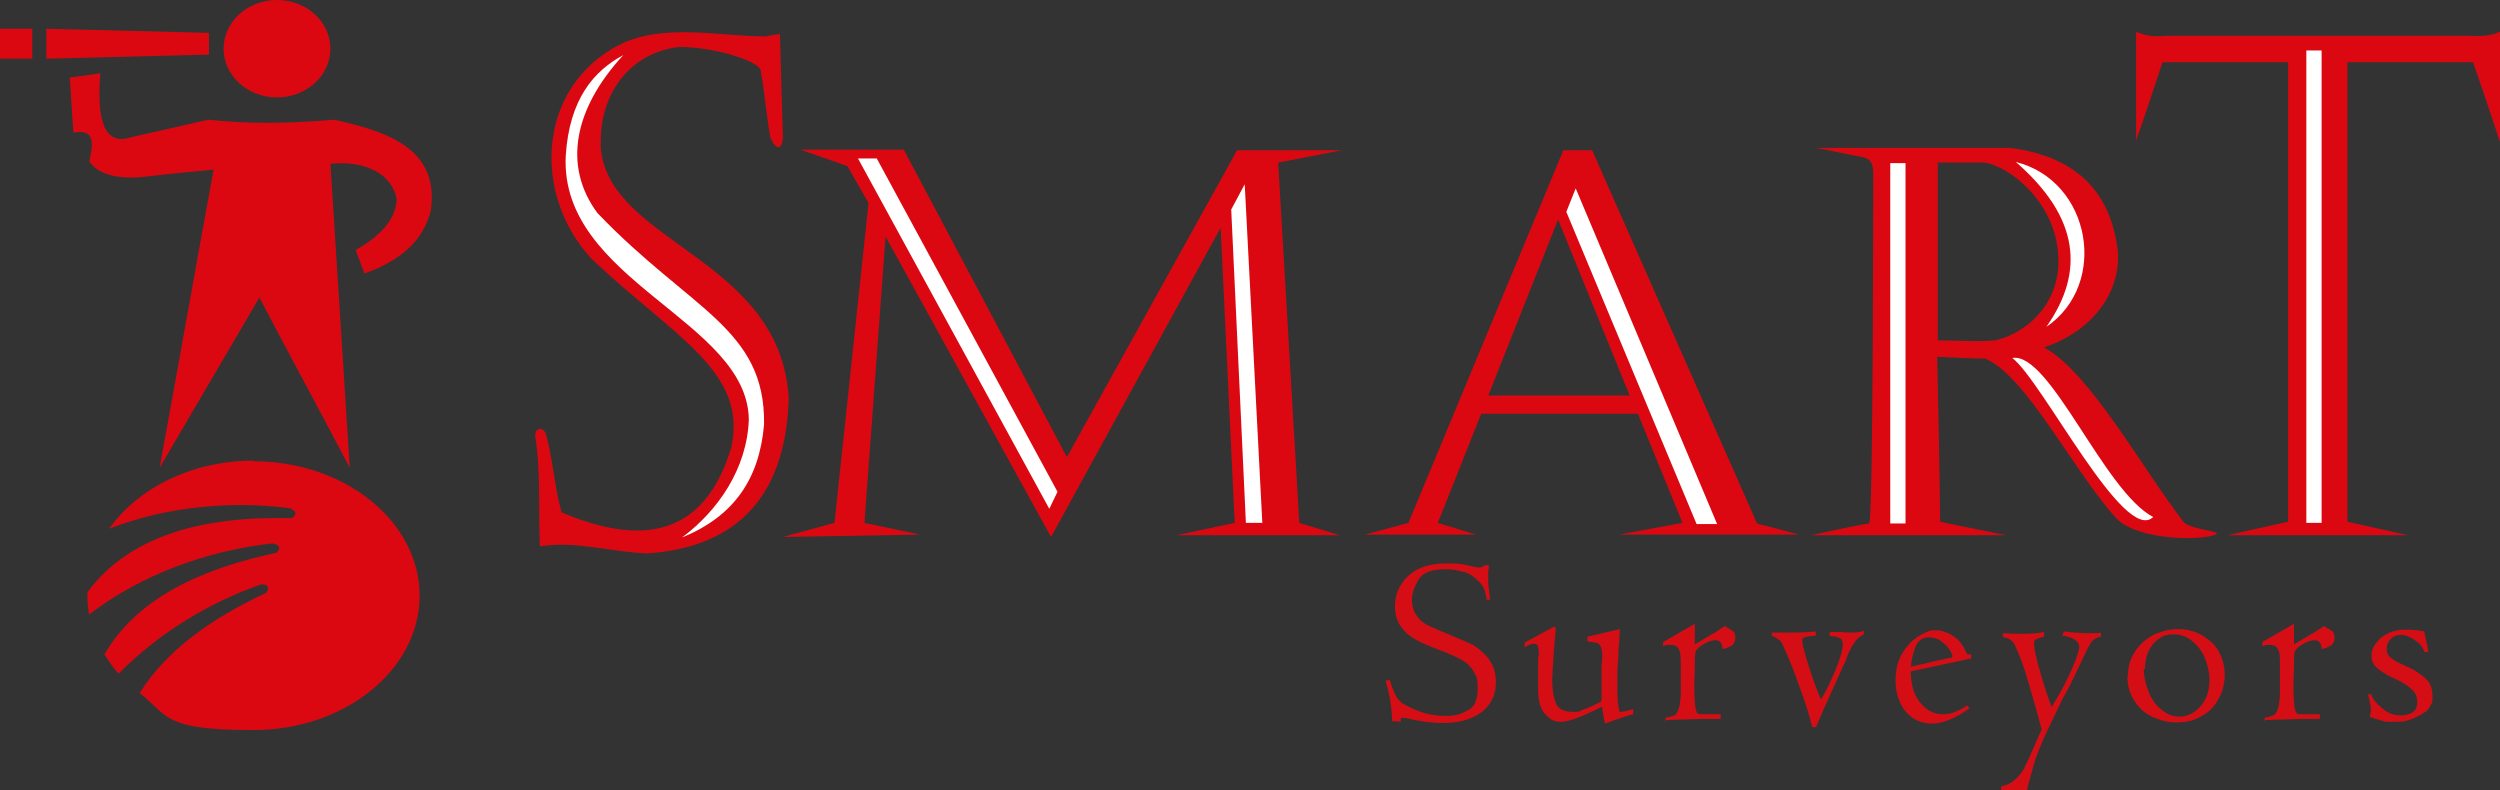 <?xml version="1.0" encoding="UTF-8"?>
<svg id="Layer_1" xmlns="http://www.w3.org/2000/svg" xmlns:inkscape="http://www.inkscape.org/namespaces/inkscape" version="1.1" viewBox="0 0 426 134.7">
  <rect x="0" y="0" width="426" height="134.7" fill="#333333" stroke="none"/>
  <!-- Generator: Adobe Illustrator 29.5.1, SVG Export Plug-In . SVG Version: 2.1.0 Build 141)  -->
  <defs>
    <style>
      .st0 {
        fill: #fff;
      }

      .st0, .st1 {
        fill-rule: evenodd;
      }

      .st2 {
        fill: #d40e14;
      }

      .st3 {
        fill: none;
        stroke: #dc0811;
        stroke-linecap: round;
        stroke-linejoin: round;
        stroke-width: 0px;
      }

      .st1 {
        fill: #dc0811;
      }
    </style>
  </defs>
  <g inkscape:groupmode="layer" inkscape:label="Layer 1">
    <path class="st1" d="M131.3,23.4c.8,2.2,2,2.3,2.1,0-.2-5.9-.3-11.7-.5-17.6-.8.1-1.6.2-2.4.4-8,0-17.4-2.3-24.9,1.4-14.2,7.3-14.9,25.6-4.8,36.5,14,13.3,26.7,19.1,23.8,32.2-4.6,15.2-15.3,16.8-28.9,11-1.2-4.1-1.5-9.3-2.7-13.4-.5-1.2-1.8-1.1-1.8.4,1,6.2.5,12.5.8,18.8,6.2-1,12.2,1,18.3,1.2,14.5-1,23.6-8.9,24.1-26.5-1.5-23.8-30.1-26.2-32-42.2-.6-9.6,5-16.7,13.4-17.6,5.6,0,13.1,2.2,13.8,3.9.7,3.9,1,7.8,1.7,11.7ZM252.4,70.5h26.7l7.6,18.6-10.8,2h30.7l-7.2-1.9-28.1-63.6h-4.9l-26.4,63.5-7.4,2h18.9l-6.5-2,7.4-18.6ZM277.8,67.4h-24.2l11.9-30,12.2,30ZM330.2,57.9v-30.2c2.7,0,5.1,0,7.8,0,4.1.4,12.1,6.5,12.7,15.5.7,7.9-4.8,13.4-10.7,14.8-3.3.3-6.6,0-9.8,0ZM364,24.2V5.4c1.5.7,3.1.9,4.8.7h52.4c1.7.1,3.4,0,4.8-.7v18.8c-1.5-4.5-3-9.1-4.6-13.6h-21.4v78.3l10.3,2.3h-15.3c0,0-15.4,0-15.4,0l10.3-2.3V10.6h-21.4c-1.5,4.5-3,9.1-4.6,13.6ZM309.5,25.2h33c10.9,1.4,17.2,7.1,18.4,17.8.4,7.7-5.3,13.8-12.6,16.2,7.8,4.2,16.9,20.9,23.9,29.9,1.9,1.4,8.3,1.5,4.2,2.3-3.5.7-12.6.3-15.8-3.1-7.4-8.2-15.3-24.2-22.3-27.2-2.7,0-5.4-.2-8.2-.3.2,9.4.4,18.7.5,28.1,3.7.8,7.4,1.5,11.2,2.3h-33.2s9.2-2,9.9-2,.7-58.1.7-59.8c0-1.6-.6-2.4-1.7-2.6-2.7-.5-5.3-1.1-8-1.6ZM136.2,25.5h17.8l27.8,52.4,29-52.3h17.9l-10.9,2.1,3.6,61.4,6.9,2.1h-27.8l9.9-2.1-2.4-50.3-28.9,52.7-28.2-51.2-3.6,48.8,9.5,2-23.4.4,8.8-2.4,5.8-54.5-3.6-6.3-8-2.8Z"/>
    <path class="st1" d="M47.2,0c5,0,9.1,3.7,9.1,8.3s-4.1,8.3-9.1,8.3-9.1-3.7-9.1-8.3S42.2,0,47.2,0ZM11.9,13.2c1.7-.2,3.5-.5,5.2-.7-.7,8.5.9,12.3,5.2,10.9,4.4-1,8.8-2,13.2-3,6.3.7,13.5.7,21.4,0,9.8,2.1,18,5.3,16.5,15.5-1.3,5.3-5.4,8.6-11.3,10.7-.5-1.3-1-2.7-1.5-4,4.1-2.3,6.8-5.1,7-8.6-.7-4.3-5.3-6.7-11.3-6.1,1.1,17.3,2.2,34.5,3.3,51.8-5.1-9.7-10.3-19.3-15.4-29-5.7,9.7-11.3,19.3-17,29,3.1-16.9,6.1-33.9,9.2-50.8-4.2.4-8.3.8-12.5,1.3-4.5.3-7.3-.7-8.7-2.7.7-2.9,1.1-5.6-2.7-4.9-.2-3.1-.4-6.2-.6-9.3ZM0,4.9h5.5v5.1H0v-5.1ZM7.9,4.9l27.7.7v3.7l-27.7.7v-5.1ZM43.2,78.6c15.6,0,28.3,10.3,28.3,22.9s-12.7,22.9-28.3,22.9-14.4-2.4-19.4-6.3c4.3-6.9,11.7-12.5,21.6-17.1.6-1,.2-1.5-1-1.4-8.8,3.1-17.4,8.3-24.2,15.2-.9-1-1.7-2.2-2.4-3.3,5.2-9,15.5-14.4,29.3-17.3.9-.9.5-1.4-.7-1.6-10.9,1.2-22.2,5.2-31.2,12.1-.2-1-.3-2.1-.3-3.2s0-.4,0-.6c7-9.4,19.1-13,34.8-12.6,1-.6.8-1.2-.3-1.7-10.1-1.3-21-.3-30.8,3.5,4.9-6.9,14-11.6,24.6-11.6"/>
    <path class="st2" d="M238,122.9h-.8c0-1.9-.3-4.3-1.1-6.9.3,0,.5-.2.7-.2.3,1,.6,1.8.8,2.2.2.5.4.9.7,1.2.3.4.7.7,1.3,1,.9.5,1.9.9,3.1,1.3,1.1.3,2.4.5,3.8.5s2.4-.3,3.5-.9c1.2-.5,1.8-1.8,1.8-3.8s-.2-1.9-.5-2.5c-.3-.7-.8-1.3-1.4-1.8-.5-.4-1.2-.8-1.9-1.1-.7-.3-1.7-.8-2.9-1.2-1.6-.6-3-1.2-4-1.8-1.1-.6-1.9-1.4-2.5-2.3-.6-.9-.9-2-.9-3.3,0-2.1.8-3.8,2.3-5.2,1.5-1.4,3.7-2.1,6.5-2.1s2.9.2,4.3.5c.5.1.9.2,1.1.2.4,0,.8-.1,1.2-.4h.2c.1,0,.3,0,.4,0,0,.3,0,.6-.1.9,0,.3,0,.6,0,1,0,.4,0,.7,0,.9,0,.2,0,.3,0,.4.2,1.6.3,2.5.3,2.7h-.6c-.1-1.4-.5-2.4-1.4-3.2-.8-.8-1.7-1.4-2.7-1.6-1.1-.3-2-.4-3-.4-2.3,0-3.8.6-4.5,1.8-.7,1.2-1.1,2.3-1.1,3.4s.3,2,.8,2.7c.5.8,1.2,1.3,2,1.7.8.4,2,.9,3.5,1.5,1.7.7,3,1.3,4.1,1.8,1,.6,1.9,1.4,2.7,2.4.8,1.1,1.2,2.4,1.2,3.9s-.3,2.5-1,3.6c-.7,1.1-1.7,1.9-3.1,2.5-1.4.6-3,.9-5,.9s-4-.3-6-.8c-.4,0-.6-.1-.7-.1-.4,0-.5.2-.4.7ZM259.8,110.4v-.9l4.6-2.5.4-.2c.2,0,.3.1.3.4l-.3,3.5c-.2,2.8-.3,4.5-.3,5.2,0,1.6.2,2.8.6,3.9.4,1,1.4,1.5,2.9,1.5s1,0,1.5-.3c.5-.1,1.1-.4,1.8-.7.7-.3,1.2-.6,1.6-.8,0-1,0-1.7,0-2v-4.2c.2-1.3.1-2.2,0-2.7-.1-.5-.3-.8-.7-1-.3-.1-.9-.2-1.7-.3v-.8s5.5-1.3,5.5-1.3c0,1.2-.1,2.4-.2,3.5,0,1.1-.1,2.3-.2,3.6,0,1.3,0,2.2,0,2.8,0,2,.1,3.4.4,4.2.7,0,1.5-.2,2.3-.5v.9c-1.6.4-3.1,1-4.8,1.6-.2-.8-.4-1.7-.5-2.9-3.3,1.7-5.7,2.6-7,2.6s-1.8-.4-2.7-1.3c-.8-.8-1.3-2.4-1.2-4.9v-4.6c.2-.8.1-1.4,0-1.9,0-.4-.3-.6-.8-.6s-.7.2-1.5.6ZM283.8,122.9v-.6c.7-.1,1.2-.3,1.5-.4.3-.1.5-.5.7-1,.2-.5.3-1.3.4-2.3,0-1,0-2.6,0-4.6s0-2.8-.3-3.3c-.2-.5-.6-.8-1.4-.8s-.8,0-1.3.2v-.7c0,0,5.4-3.1,5.4-3.1,0,.8,0,2,0,3.5l2.2-1.3c0,0,.2-.1.3-.2.1,0,.3-.2.5-.3.2,0,.5-.3,1-.6.5-.3.8-.5,1.1-.7h.2c0,.2.2.2.3.3.4.2.7.4,1,.6.2.3.3.6.3,1.1s-.2,1-.6,1.3c-.5.3-1,.5-1.6.6,0-.5-.1-.8-.3-1.1-.2-.3-.5-.4-.9-.4s-.9.1-1.5.4c-.6.3-1,.6-1.3.8-.3.3-.5.5-.6.8,0,.2-.1.7-.1,1.5,0,2.3-.1,3.5-.1,3.7,0,2.7.1,4.3.4,5,.1.2.3.3.4.4.1,0,.4,0,.8,0h.5s2.4,0,2.4,0v.8c-.1,0-.5,0-1.4,0-.8,0-1.3,0-1.6,0l-6.6.2ZM309.5,123.9h-.7c-.4-1.6-.9-3.4-1.7-5.6-.8-2.2-1.5-4.2-2.3-6.1-.8-1.9-1.3-2.9-1.4-3-.2-.1-.4-.3-.7-.5-.3-.1-.5-.3-.8-.4v-.5c.5,0,1.2,0,2.2,0,1.5,0,3.2,0,5.3-.2v.7c-1.1.1-1.7.2-1.9.3-.3,0-.4.3-.4.5,0,.6.4,2.2,1.2,4.7.8,2.5,1.5,4.3,2,5.4.9-1.5,1.7-3.2,2.5-5.1.8-2,1.2-3.4,1.2-4.2s-.2-1.1-.6-1.2c-.4-.2-.9-.3-1.6-.3v-.7c0,0,1.5,0,1.5,0,.8,0,1.4.1,1.9.1.8,0,1.6,0,2.4-.3v.6c-.6.3-1.2.7-1.6,1.4-.5.7-.8,1.3-1,1.8,0,0-.2.3-.3.8-.2.5-.3.8-.4.9l-3.7,8.2-1.1,2.6ZM335.9,112.2l-10.3,2.2c0,1.3.2,2.3.4,3,.2.7.5,1.4,1.1,2.2,1.1,1.4,2.4,2.1,3.8,2.1s1.3-.1,2-.3c.7-.3,1.5-.6,2.3-1.2l.4.5c-2.4,1.7-4.5,2.6-6.4,2.6s-3.5-.8-4.6-2.2c-1.1-1.5-1.6-3.2-1.6-5.1s.4-3.6,1.3-4.9c.8-1.3,1.8-2.2,2.8-2.8,1-.6,1.8-.9,2.4-.9s1.3,0,1.9.3c.7.2,1.4.6,2,1.1.6.5,1.2,1.3,1.6,2.3.1.2.2.3.3.4.1,0,.3,0,.6,0v.8ZM325.6,113.6l2.7-.6c.1,0,.5-.2,1.3-.3.7-.2,1.2-.3,1.4-.3.7-.2,1.2-.3,1.4-.3.2,0,.3-.2.3-.3,0-.2-.2-.6-.5-1.1-.3-.5-.8-1-1.4-1.4-.6-.5-1.4-.7-2.2-.7s-1.8.5-2.2,1.6c-.4,1.1-.7,2.2-.8,3.5ZM362.6,115.2c0-1.2.2-2.3.7-3.3.5-1,1.1-1.8,1.9-2.5.8-.7,1.7-1.3,2.7-1.6,1-.4,2.2-.6,3.3-.6s2.1.2,3.1.6c1,.4,1.8,1,2.5,1.6.8.7,1.3,1.5,1.7,2.5.4,1,.6,2,.6,3.1s-.3,2.8-1,4c-.7,1.3-1.6,2.3-2.9,3-1.3.8-2.7,1.1-4.3,1.1s-2.5-.3-3.8-.8c-1.3-.5-2.4-1.4-3.2-2.6-.9-1.2-1.4-2.7-1.4-4.6ZM365.3,114c0,1.3.3,2.5.8,3.8.5,1.3,1.2,2.3,2.2,3.1.9.8,1.9,1.2,3,1.2s1.9-.3,2.6-.8c.8-.5,1.4-1.3,1.9-2.2.5-1,.7-2.1.7-3.3s-.3-2.4-.8-3.7c-.5-1.2-1.3-2.2-2.2-2.9-1-.8-2-1.1-3.2-1.1s-1.8.3-2.5.8c-.7.5-1.3,1.2-1.7,2.1-.4.9-.6,1.9-.6,3ZM385.9,122.9v-.6c.7-.1,1.2-.3,1.5-.4.3-.1.5-.5.7-1,.2-.5.3-1.3.4-2.3,0-1,0-2.6,0-4.6s0-2.8-.3-3.3c-.2-.5-.6-.8-1.4-.8s-.8,0-1.3.2v-.7c0,0,5.4-3.1,5.4-3.1,0,.8,0,2,0,3.5l2.2-1.3c0,0,.2-.1.3-.2.1,0,.3-.2.5-.3.2,0,.5-.3,1-.6.5-.3.8-.5,1.1-.7h.2c0,.2.2.2.3.3.4.2.7.4,1,.6.2.3.3.6.3,1.1s-.2,1-.6,1.3c-.5.3-1,.5-1.6.6,0-.5-.1-.8-.3-1.1-.2-.3-.5-.4-.9-.4s-.9.1-1.5.4c-.6.3-1,.6-1.3.8-.3.3-.5.5-.6.8,0,.2-.1.7-.1,1.5,0,2.3-.1,3.5-.1,3.7,0,2.7.1,4.3.4,5,.1.2.3.3.4.4.1,0,.4,0,.8,0h.5s2.4,0,2.4,0v.8c-.1,0-.5,0-1.4,0-.8,0-1.3,0-1.6,0l-6.6.2ZM403.4,118.3h.7c0,.3.2.7.7,1.3.5.6,1.1,1.1,1.8,1.6.8.5,1.6.7,2.4.7s1.3-.1,1.9-.4c.6-.3,1-.8,1-1.8s-.3-1.7-1-2.3c-.7-.6-1.4-1.1-2.3-1.5l-1.5-.7c-.9-.5-1.6-1-2.2-1.5-.5-.5-.8-1.2-.8-2s.2-1.3.7-2c.5-.7,1.1-1.3,2-1.7.9-.5,1.9-.7,3-.7s1.7,0,3.3.3l.7,3.5h-.7c-.1-.5-.4-.9-.8-1.4-.5-.4-1-.8-1.6-1.1-.6-.3-1.1-.4-1.5-.4-.8,0-1.4.2-1.8.7-.5.4-.7,1-.7,1.7s.2,1,.5,1.3c.3.3,1,.8,1.9,1.2l1.3.6c1.1.5,2.1,1.2,2.9,1.9.8.7,1.2,1.7,1.2,3s0,1-.3,1.5c-.2.5-.5.9-.9,1.2-1.1.7-2.1,1.2-2.9,1.4-.7.3-1.5.3-2.2.3s-.7,0-1.2,0c-.5,0-.9-.1-1.1-.2-.2,0-.5-.2-1.1-.3-.5-.2-.8-.3-1-.3.1-.5.2-1,.2-1.2,0-.3,0-.8-.2-1.4-.1-.6-.2-1-.3-1.3ZM341.3,108.5v-.6c.7,0,1.6.1,2.8.1s2.8,0,4.2-.3v.8c-.6.1-1,.3-1.3.4-.3.1-.4.4-.4.8,0,.7.3,2.1.9,4.3.6,2.2,1.3,4.3,2.1,6.5l1.4-2.4c.6-1,1.3-2.4,2.1-4.2.8-1.8,1.2-3.1,1.2-3.8s-1-1.6-2.9-1.8l.3-.7c1.6.2,3,.3,4.3.3s1.6,0,2-.1v.7c-.4,0-.8.2-1.1.4-.3.2-.6.5-.8,1-.3.4-.5.9-.8,1.5l-2.2,4.6c0,0-.5,1.1-1.6,3-1.4,2.9-2.5,5.2-3.3,6.9-.7,1.7-1.3,3.1-1.6,4.3-.3,1.1-.8,2.6-1.2,4.5h-4.4v-.7c.9-.2,1.6-.5,2.2-1,.5-.4,1-1,1.5-1.7.4-.8,1-1.9,1.6-3.4l1.6-3.6c-.8-3-1.5-5.5-2.2-7.8-.6-2.2-1.3-4.1-1.9-5.5-.3-.7-.5-1.2-.8-1.6-.3-.3-.5-.5-.8-.6-.3-.1-.6-.2-1.1-.3Z"/>
    <path class="st3" d="M238,122.9h-.8c0-1.9-.3-4.3-1.1-6.9.3,0,.5-.2.7-.2.3,1,.6,1.8.8,2.2.2.5.4.9.7,1.2.3.4.7.7,1.3,1,.9.5,1.9.9,3.1,1.3,1.1.3,2.4.5,3.8.5s2.4-.3,3.5-.9c1.2-.5,1.8-1.8,1.8-3.8s-.2-1.9-.5-2.5c-.3-.7-.8-1.3-1.4-1.8-.5-.4-1.2-.8-1.9-1.1-.7-.3-1.7-.8-2.9-1.2-1.6-.6-3-1.2-4-1.8-1.1-.6-1.9-1.4-2.5-2.3-.6-.9-.9-2-.9-3.3,0-2.1.8-3.8,2.3-5.2,1.5-1.4,3.7-2.1,6.5-2.1s2.9.2,4.3.5c.5.1.9.2,1.1.2.4,0,.8-.1,1.2-.4h.2c.1,0,.3,0,.4,0,0,.3,0,.6-.1.9,0,.3,0,.6,0,1,0,.4,0,.7,0,.9,0,.2,0,.3,0,.4.2,1.6.3,2.5.3,2.7h-.6c-.1-1.4-.5-2.4-1.4-3.2-.8-.8-1.7-1.4-2.7-1.6-1.1-.3-2-.4-3-.4-2.3,0-3.8.6-4.5,1.8-.7,1.2-1.1,2.3-1.1,3.4s.3,2,.8,2.7c.5.8,1.2,1.3,2,1.7.8.4,2,.9,3.5,1.5,1.7.7,3,1.3,4.1,1.8,1,.6,1.9,1.4,2.7,2.4.8,1.1,1.2,2.4,1.2,3.9s-.3,2.5-1,3.6c-.7,1.1-1.7,1.9-3.1,2.5-1.4.6-3,.9-5,.9s-4-.3-6-.8c-.4,0-.6-.1-.7-.1-.4,0-.5.2-.4.7ZM259.8,110.4v-.9l4.6-2.5.4-.2c.2,0,.3.1.3.4l-.3,3.5c-.2,2.8-.3,4.5-.3,5.2,0,1.6.2,2.8.6,3.9.4,1,1.4,1.5,2.9,1.5s1,0,1.5-.3c.5-.1,1.1-.4,1.8-.7.7-.3,1.2-.6,1.6-.8,0-1,0-1.7,0-2v-4.2c.2-1.3.1-2.2,0-2.7-.1-.5-.3-.8-.7-1-.3-.1-.9-.2-1.7-.3v-.8s5.5-1.3,5.5-1.3c0,1.2-.1,2.4-.2,3.5,0,1.1-.1,2.3-.2,3.6,0,1.3,0,2.2,0,2.8,0,2,.1,3.4.4,4.2.7,0,1.5-.2,2.3-.5v.9c-1.6.4-3.1,1-4.8,1.6-.2-.8-.4-1.7-.5-2.9-3.3,1.7-5.7,2.6-7,2.6s-1.8-.4-2.7-1.3c-.8-.8-1.3-2.4-1.2-4.9v-4.6c.2-.8.1-1.4,0-1.9,0-.4-.3-.6-.8-.6s-.7.2-1.5.6ZM283.8,122.9v-.6c.7-.1,1.2-.3,1.5-.4.3-.1.5-.5.7-1,.2-.5.3-1.3.4-2.3,0-1,0-2.6,0-4.6s0-2.8-.3-3.3c-.2-.5-.6-.8-1.4-.8s-.8,0-1.3.2v-.7c0,0,5.4-3.1,5.4-3.1,0,.8,0,2,0,3.5l2.2-1.3c0,0,.2-.1.3-.2.1,0,.3-.2.5-.3.2,0,.5-.3,1-.6.5-.3.8-.5,1.1-.7h.2c0,.2.2.2.3.3.4.2.7.4,1,.6.2.3.3.6.3,1.1s-.2,1-.6,1.3c-.5.3-1,.5-1.6.6,0-.5-.1-.8-.3-1.1-.2-.3-.5-.4-.9-.4s-.9.1-1.5.4c-.6.3-1,.6-1.3.8-.3.3-.5.5-.6.8,0,.2-.1.7-.1,1.5,0,2.3-.1,3.5-.1,3.7,0,2.7.1,4.3.4,5,.1.2.3.3.4.4.1,0,.4,0,.8,0h.5s2.4,0,2.4,0v.8c-.1,0-.5,0-1.4,0-.8,0-1.3,0-1.6,0l-6.6.2ZM309.5,123.9h-.7c-.4-1.6-.9-3.4-1.7-5.6-.8-2.2-1.5-4.2-2.3-6.1-.8-1.9-1.3-2.9-1.4-3-.2-.1-.4-.3-.7-.5-.3-.1-.5-.3-.8-.4v-.5c.5,0,1.2,0,2.2,0,1.5,0,3.2,0,5.3-.2v.7c-1.1.1-1.7.2-1.9.3-.3,0-.4.3-.4.5,0,.6.4,2.2,1.2,4.7.8,2.5,1.5,4.3,2,5.4.9-1.5,1.7-3.2,2.5-5.1.8-2,1.2-3.4,1.2-4.2s-.2-1.1-.6-1.2c-.4-.2-.9-.3-1.6-.3v-.7c0,0,1.5,0,1.5,0,.8,0,1.4.1,1.9.1.8,0,1.6,0,2.4-.3v.6c-.6.3-1.2.7-1.6,1.4-.5.7-.8,1.3-1,1.8,0,0-.2.3-.3.8-.2.5-.3.8-.4.9l-3.7,8.2-1.1,2.6ZM335.9,112.2l-10.3,2.2c0,1.3.2,2.3.4,3,.2.7.5,1.4,1.1,2.2,1.1,1.4,2.4,2.1,3.8,2.1s1.3-.1,2-.3c.7-.3,1.5-.6,2.3-1.2l.4.5c-2.4,1.7-4.5,2.6-6.4,2.6s-3.5-.8-4.6-2.2c-1.1-1.5-1.6-3.2-1.6-5.1s.4-3.6,1.3-4.9c.8-1.3,1.8-2.2,2.8-2.8,1-.6,1.8-.9,2.4-.9s1.3,0,1.9.3c.7.2,1.4.6,2,1.1.6.5,1.2,1.3,1.6,2.3.1.2.2.3.3.4.1,0,.3,0,.6,0v.8ZM325.6,113.6l2.7-.6c.1,0,.5-.2,1.3-.3.7-.2,1.2-.3,1.4-.3.7-.2,1.2-.3,1.4-.3.2,0,.3-.2.3-.3,0-.2-.2-.6-.5-1.1-.3-.5-.8-1-1.4-1.4-.6-.5-1.4-.7-2.2-.7s-1.8.5-2.2,1.6c-.4,1.1-.7,2.2-.8,3.5ZM362.6,115.2c0-1.2.2-2.3.7-3.3.5-1,1.1-1.8,1.9-2.5.8-.7,1.7-1.3,2.7-1.6,1-.4,2.2-.6,3.3-.6s2.1.2,3.1.6c1,.4,1.8,1,2.5,1.6.8.7,1.3,1.5,1.7,2.5.4,1,.6,2,.6,3.1s-.3,2.8-1,4c-.7,1.3-1.6,2.3-2.9,3-1.3.8-2.7,1.1-4.3,1.1s-2.5-.3-3.8-.8c-1.3-.5-2.4-1.4-3.2-2.6-.9-1.2-1.4-2.7-1.4-4.6ZM365.3,114c0,1.3.3,2.5.8,3.8.5,1.3,1.2,2.3,2.2,3.1.9.8,1.9,1.2,3,1.2s1.9-.3,2.6-.8c.8-.5,1.4-1.3,1.9-2.2.5-1,.7-2.1.7-3.3s-.3-2.4-.8-3.7c-.5-1.2-1.3-2.2-2.2-2.9-1-.8-2-1.1-3.2-1.1s-1.8.3-2.5.8c-.7.5-1.3,1.2-1.7,2.1-.4.9-.6,1.9-.6,3ZM385.9,122.9v-.6c.7-.1,1.2-.3,1.5-.4.3-.1.5-.5.7-1,.2-.5.3-1.3.4-2.3,0-1,0-2.6,0-4.6s0-2.8-.3-3.3c-.2-.5-.6-.8-1.4-.8s-.8,0-1.3.2v-.7c0,0,5.4-3.1,5.4-3.1,0,.8,0,2,0,3.5l2.2-1.3c0,0,.2-.1.3-.2.1,0,.3-.2.5-.3.2,0,.5-.3,1-.6.5-.3.8-.5,1.1-.7h.2c0,.2.2.2.3.3.4.2.7.4,1,.6.2.3.3.6.3,1.1s-.2,1-.6,1.3c-.5.3-1,.5-1.6.6,0-.5-.1-.8-.3-1.1-.2-.3-.5-.4-.9-.4s-.9.1-1.5.4c-.6.3-1,.6-1.3.8-.3.3-.5.5-.6.8,0,.2-.1.7-.1,1.5,0,2.3-.1,3.5-.1,3.7,0,2.7.1,4.3.4,5,.1.2.3.3.4.4.1,0,.4,0,.8,0h.5s2.4,0,2.4,0v.8c-.1,0-.5,0-1.4,0-.8,0-1.3,0-1.6,0l-6.6.2ZM403.4,118.3h.7c0,.3.2.7.7,1.3.5.6,1.1,1.1,1.8,1.6.8.5,1.6.7,2.4.7s1.3-.1,1.9-.4c.6-.3,1-.8,1-1.8s-.3-1.7-1-2.3c-.7-.6-1.4-1.1-2.3-1.5l-1.5-.7c-.9-.5-1.6-1-2.2-1.5-.5-.5-.8-1.2-.8-2s.2-1.3.7-2c.5-.7,1.1-1.3,2-1.7.9-.5,1.9-.7,3-.7s1.7,0,3.3.3l.7,3.5h-.7c-.1-.5-.4-.9-.8-1.4-.5-.4-1-.8-1.6-1.1-.6-.3-1.1-.4-1.5-.4-.8,0-1.4.2-1.8.7-.5.4-.7,1-.7,1.7s.2,1,.5,1.3c.3.3,1,.8,1.9,1.2l1.3.6c1.1.5,2.1,1.2,2.9,1.9.8.7,1.2,1.7,1.2,3s0,1-.3,1.5c-.2.5-.5.9-.9,1.2-1.1.7-2.1,1.2-2.9,1.4-.7.3-1.5.3-2.2.3s-.7,0-1.2,0c-.5,0-.9-.1-1.1-.2-.2,0-.5-.2-1.1-.3-.5-.2-.8-.3-1-.3.1-.5.2-1,.2-1.2,0-.3,0-.8-.2-1.4-.1-.6-.2-1-.3-1.3ZM341.3,108.5v-.6c.7,0,1.6.1,2.8.1s2.8,0,4.2-.3v.8c-.6.1-1,.3-1.3.4-.3.1-.4.4-.4.8,0,.7.3,2.1.9,4.3.6,2.2,1.3,4.3,2.1,6.5l1.4-2.4c.6-1,1.3-2.4,2.1-4.2.8-1.8,1.2-3.1,1.2-3.8s-1-1.6-2.9-1.8l.3-.7c1.6.2,3,.3,4.3.3s1.6,0,2-.1v.7c-.4,0-.8.2-1.1.4-.3.2-.6.5-.8,1-.3.4-.5.9-.8,1.5l-2.2,4.6c0,0-.5,1.1-1.6,3-1.4,2.9-2.5,5.2-3.3,6.9-.7,1.7-1.3,3.1-1.6,4.3-.3,1.1-.8,2.6-1.2,4.5h-4.4v-.7c.9-.2,1.6-.5,2.2-1,.5-.4,1-1,1.5-1.7.4-.8,1-1.9,1.6-3.4l1.6-3.6c-.8-3-1.5-5.5-2.2-7.8-.6-2.2-1.3-4.1-1.9-5.5-.3-.7-.5-1.2-.8-1.6-.3-.3-.5-.5-.8-.6-.3-.1-.6-.2-1.1-.3Z"/>
    <path class="st0" d="M146.2,27h3.2l30.8,56.8-1.4,2.9-32.6-59.7ZM395.6,8.6v80.5h-2.6V8.6c0,0,2.6,0,2.6,0ZM343.5,27.6c10.8,9.4,11.8,18.7,5.2,28.1,10.7-7.3,7.6-24.9-5.2-28.1ZM342.9,61c6.4-1.1,15.6,22.7,24,27.1-4.9,4.8-18.9-23.2-24-27.1ZM106.2,9.4c-4.9,2.6-9.2,7.4-9.8,17.2-1,21.3,31,28,31.2,44.9-.3,8.3-5.2,15.5-11.4,20.1,8.8-3.6,13.2-9.9,14-19.3.2-16.4-12.5-19.4-28.4-36-6-8.1-3.9-17.9,4.4-26.9ZM324.7,27.8v61.4h-2.6V27.8c0,0,2.6,0,2.6,0ZM266.9,36.1l1.6-4,24.1,57.2h-3.5s-22.2-53.2-22.2-53.2ZM209.8,35.7l2.3-4.3,3,57.7h-2.8l-2.5-53.4Z"/>
  </g>
</svg>